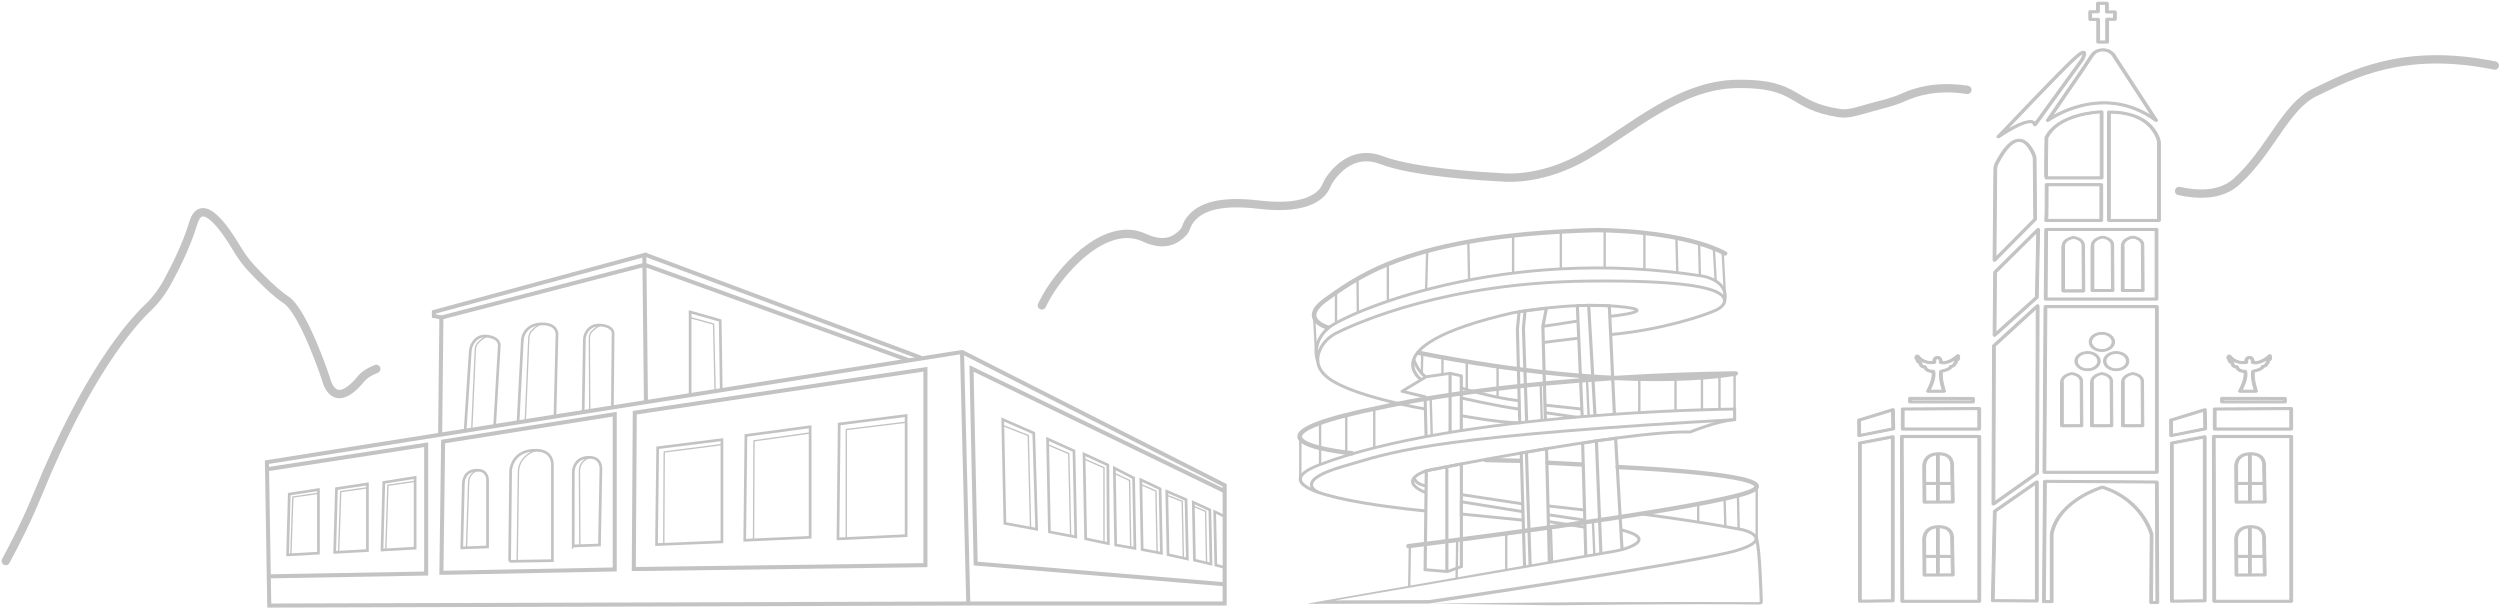 <svg width="898" height="219" viewBox="0 0 898 219" fill="none" xmlns="http://www.w3.org/2000/svg">
<path d="M782.73 68.61C789.54 70.11 797.76 70.33 803.39 65.22C815.67 54.09 820.91 38.25 831.5 33.18C844.72 26.86 862.98 16.84 896.14 23.54" stroke="#C3C3C4" stroke-width="3" stroke-linecap="round" stroke-linejoin="round"/>
<path d="M374.25 109.7C374.36 109.48 374.48 109.25 374.59 109.02C379.9 97.97 396.69 78.78 410.98 85.35C417.78 88.48 422.01 86.76 425.15 83.32C426 82.39 426.17 81.03 426.83 79.94C429.86 75 436.62 71.64 452.34 73.52C470.77 75.72 475.24 69.36 476.24 67.07C476.71 65.99 477.27 64.94 477.95 63.99C480.6 60.32 486.86 53.88 496.28 57.52C507.76 61.96 532.97 63.36 538.08 63.61C538.6 63.63 539.11 63.67 539.62 63.72C542.49 63.97 554.89 64.46 569.45 56.01C586.49 46.12 603.18 30.35 624.24 30.13C646.6 29.9 642.67 37.96 660.91 40.66C664.16 41.14 668.55 39.56 671.93 38.63C675.92 37.52 679.98 36.68 683.75 34.94C688.06 32.95 695.87 30.59 706.67 32.28" stroke="#C3C3C4" stroke-width="3" stroke-miterlimit="10" stroke-linecap="round"/>
<path d="M2.07 201.52C5.83 194.53 9.75 186.84 13.72 177.13C31.2 134.42 46.85 116.48 53.29 110.36C55.84 107.94 58.17 104.89 60.18 101.22C63.13 95.84 67.11 87.83 69.45 80.08C72.52 69.9 81.04 82.46 84.96 89.09C86.63 91.92 88.48 94.41 90.46 96.52C93.83 100.11 98.97 105.28 102.71 107.69C109.08 111.79 117.09 136.09 117.09 136.09C117.09 136.09 119.59 148.36 129.67 136.09C130.92 134.57 132.96 133.34 135.16 132.51" stroke="#C3C3C4" stroke-width="3" stroke-miterlimit="10" stroke-linecap="round"/>
<path d="M731.63 216.24L715.81 216.12C715.68 216.12 715.55 216.08 715.46 216.01C715.37 215.94 715.32 215.84 715.32 215.75L716.04 183.62C716.04 183.52 716.1 183.42 716.2 183.36L731.3 172.83C731.44 172.73 731.65 172.7 731.83 172.76C732.01 172.82 732.13 172.95 732.13 173.1V215.89C732.13 215.99 732.08 216.08 731.98 216.15C731.89 216.22 731.76 216.26 731.63 216.26V216.24ZM716.31 215.39L731.14 215.5V173.94L717.02 183.79L716.31 215.39Z" fill="#C3C3C4" stroke="#C3C3C4" stroke-width="0.37" stroke-miterlimit="10"/>
<path d="M716.04 181.41C715.97 181.41 715.91 181.41 715.84 181.38C715.66 181.32 715.54 181.19 715.54 181.04L715.74 124.19C715.74 124.1 715.78 124.02 715.85 123.96L731.54 109.6C731.67 109.48 731.89 109.43 732.09 109.49C732.29 109.54 732.42 109.68 732.42 109.84L732.22 169.93C732.22 170.03 732.16 170.13 732.07 170.2L716.38 181.32C716.29 181.39 716.17 181.42 716.04 181.42V181.41ZM716.73 124.32L716.54 180.18L731.24 169.76L731.43 110.87L716.73 124.33V124.32Z" fill="#C3C3C4" stroke="#C3C3C4" stroke-width="0.37" stroke-miterlimit="10"/>
<path d="M716.431 120.8C716.371 120.8 716.32 120.8 716.26 120.78C716.06 120.73 715.94 120.59 715.94 120.43L716.141 97.75C716.141 97.67 716.18 97.59 716.24 97.53L731.73 82.21C731.86 82.08 732.081 82.03 732.281 82.08C732.481 82.13 732.62 82.28 732.61 82.44L732.12 106.82C732.12 106.9 732.08 106.99 732.01 107.05L716.811 120.67C716.711 120.76 716.581 120.8 716.431 120.8ZM717.12 97.88L716.931 119.41L731.141 106.67L731.61 83.55L717.12 97.87V97.88Z" fill="#C3C3C4" stroke="#C3C3C4" stroke-width="0.37" stroke-miterlimit="10"/>
<path d="M716.43 93.85C716.38 93.85 716.33 93.85 716.27 93.83C716.07 93.78 715.93 93.64 715.93 93.48L716.22 60.6C716.22 59.93 716.39 59.27 716.71 58.64C719.73 52.76 722.58 49.95 725.38 50.03C728.42 50.12 730.25 53.6 731.06 55.66C731.23 56.1 731.33 56.56 731.33 57.02L731.52 78.75C731.52 78.83 731.49 78.91 731.42 78.97L716.81 93.7C716.72 93.8 716.57 93.85 716.41 93.85H716.43ZM725.28 50.77C723.68 50.77 721.09 52.21 717.64 58.91C717.36 59.45 717.22 60.02 717.21 60.6L716.93 92.35L730.55 78.63L730.36 57.03C730.36 56.64 730.28 56.25 730.13 55.88C729.67 54.7 727.95 50.86 725.35 50.78C725.32 50.78 725.3 50.78 725.27 50.78L725.28 50.77Z" fill="#C3C3C4" stroke="#C3C3C4" stroke-width="0.37" stroke-miterlimit="10"/>
<path d="M717.81 49.49C717.69 49.49 717.58 49.46 717.48 49.4C717.29 49.27 717.26 49.06 717.4 48.91C717.62 48.68 739.17 25.92 744.76 20.79C747.21 18.54 748.09 18.24 748.71 18.49C749.3 18.73 749.32 19.38 748.8 20.69C748.62 21.14 748.37 21.57 748.07 21.99L731.37 45.02C731.27 45.16 731.06 45.23 730.86 45.21C730.65 45.18 730.49 45.06 730.46 44.91C730.33 44.33 729.99 44.18 729.74 44.11C729.09 43.94 727.35 44.02 722.96 46.44C720.39 47.86 718.16 49.39 718.14 49.41C718.05 49.48 717.93 49.51 717.81 49.51V49.49ZM748.19 19.21C747.9 19.33 747.16 19.75 745.52 21.26C741.05 25.36 726.31 40.81 720.54 46.88C723.52 45.09 727.85 42.84 730.05 43.41C730.36 43.49 730.73 43.65 731.02 43.97L747.21 21.64C747.48 21.27 747.7 20.88 747.86 20.48C748.16 19.75 748.2 19.38 748.19 19.22V19.21Z" fill="#C3C3C4" stroke="#C3C3C4" stroke-width="0.37" stroke-miterlimit="10"/>
<path d="M774.92 216.8H772.69C772.56 216.8 772.43 216.76 772.34 216.69C772.25 216.62 772.2 216.53 772.2 216.43L772.36 192.03C772.27 191.69 771.43 188.75 769.03 185.36C766.72 182.09 762.44 177.73 755.16 175.39C754.34 175.65 750.89 176.84 747.25 179.14C743.45 181.54 738.68 185.68 737.45 191.79V216.1C737.45 216.3 737.23 216.47 736.96 216.47H734.15C734.01 216.47 733.88 216.43 733.79 216.35C733.7 216.27 733.65 216.17 733.66 216.07L733.68 215.89L734.04 172.89C734.04 172.79 734.09 172.7 734.19 172.63C734.29 172.56 734.41 172.52 734.54 172.52L774.74 172.79C775.01 172.79 775.23 172.96 775.23 173.16L775.41 216.44C775.41 216.54 775.36 216.63 775.27 216.7C775.18 216.77 775.05 216.81 774.92 216.81V216.8ZM773.18 216.06H774.42L774.25 173.51L735.03 173.25L734.68 215.72H736.48V191.75C736.48 191.75 736.48 191.71 736.48 191.7C737.74 185.34 742.71 181.04 746.65 178.55C750.91 175.86 754.82 174.69 754.99 174.64C755.11 174.6 755.24 174.61 755.36 174.64C763.03 177.05 767.51 181.62 769.92 185.03C772.52 188.72 773.31 191.79 773.34 191.92C773.34 191.94 773.34 191.97 773.34 191.99L773.18 216.06Z" fill="#C3C3C4" stroke="#C3C3C4" stroke-width="0.37" stroke-miterlimit="10"/>
<path d="M774.74 170.01H734.34C734.21 170.01 734.08 169.97 733.99 169.9C733.9 169.83 733.85 169.74 733.85 169.64C733.85 169.05 734.24 110.37 734.24 110.14C734.24 109.94 734.46 109.77 734.73 109.77H774.74C775.01 109.77 775.23 109.94 775.23 110.14V169.64C775.23 169.84 775.01 170.01 774.74 170.01ZM734.84 169.27H774.25V110.51H735.22C735.19 115.25 734.87 164.06 734.84 169.27Z" fill="#C3C3C4" stroke="#C3C3C4" stroke-width="0.37" stroke-miterlimit="10"/>
<path d="M740.63 153.26C740.52 153.26 740.41 153.23 740.33 153.17C740.25 153.11 740.21 153.03 740.21 152.95V137.42C740.09 134.46 744.08 133.88 744.12 133.87C744.17 133.87 744.23 133.87 744.28 133.87C748.08 134.48 748.07 136.74 748.05 136.98L748.16 152.93C748.16 153.01 748.12 153.09 748.04 153.15C747.96 153.21 747.85 153.24 747.74 153.24H740.62V153.25L740.63 153.26ZM744.19 134.5C743.68 134.59 740.96 135.16 741.05 137.41V152.63L747.32 152.62L747.21 136.98C747.21 136.98 747.21 136.96 747.21 136.95C747.21 136.87 747.35 135.04 744.19 134.5Z" fill="#C3C3C4" stroke="#C3C3C4" stroke-width="0.37" stroke-miterlimit="10"/>
<path d="M740.63 153.26C740.52 153.26 740.41 153.23 740.33 153.17C740.25 153.11 740.21 153.03 740.21 152.95V137.42H741.05V152.63L747.74 152.62V153.25L740.63 153.26Z" fill="#C3C3C4" stroke="#C3C3C4" stroke-width="0.37" stroke-miterlimit="10"/>
<path d="M751.4 153.26C751.29 153.26 751.18 153.23 751.1 153.17C751.02 153.11 750.98 153.03 750.98 152.95V137.42C750.86 134.46 754.85 133.88 754.89 133.87C754.94 133.87 755 133.87 755.05 133.87C758.85 134.48 758.84 136.74 758.82 136.98L758.93 152.93C758.93 153.01 758.89 153.09 758.81 153.15C758.73 153.21 758.62 153.24 758.51 153.24H751.4V153.25V153.26ZM754.96 134.5C754.45 134.59 751.73 135.16 751.82 137.41V152.63L758.09 152.62L757.98 136.98C757.98 136.98 757.98 136.96 757.98 136.95C757.98 136.87 758.12 135.04 754.96 134.5Z" fill="#C3C3C4" stroke="#C3C3C4" stroke-width="0.37" stroke-miterlimit="10"/>
<path d="M751.401 153.26C751.291 153.26 751.18 153.23 751.1 153.17C751.02 153.11 750.98 153.03 750.98 152.95V137.42H751.82V152.63L758.51 152.62V153.25L751.401 153.26Z" fill="#C3C3C4" stroke="#C3C3C4" stroke-width="0.37" stroke-miterlimit="10"/>
<path d="M762.52 153.26C762.41 153.26 762.3 153.23 762.22 153.17C762.14 153.11 762.1 153.03 762.1 152.95V137.42C761.98 134.46 765.97 133.88 766.01 133.87C766.06 133.87 766.12 133.87 766.17 133.87C769.97 134.48 769.96 136.74 769.94 136.98L770.05 152.93C770.05 153.01 770.01 153.09 769.93 153.15C769.85 153.21 769.74 153.24 769.63 153.24H762.51V153.25L762.52 153.26ZM766.08 134.5C765.57 134.59 762.85 135.16 762.94 137.41V152.63L769.21 152.62L769.1 136.98C769.1 136.98 769.1 136.96 769.1 136.95C769.1 136.87 769.24 135.04 766.08 134.5Z" fill="#C3C3C4" stroke="#C3C3C4" stroke-width="0.37" stroke-miterlimit="10"/>
<path d="M762.521 153.26C762.411 153.26 762.301 153.23 762.221 153.17C762.141 153.11 762.101 153.03 762.101 152.95V137.42H762.941V152.63L769.631 152.62V153.25L762.521 153.26Z" fill="#C3C3C4" stroke="#C3C3C4" stroke-width="0.37" stroke-miterlimit="10"/>
<path d="M749.85 133.14C747.34 133.14 745.3 131.61 745.3 129.72C745.3 127.83 747.34 126.3 749.85 126.3C752.36 126.3 754.4 127.83 754.4 129.72C754.4 131.61 752.36 133.14 749.85 133.14ZM749.85 126.94C747.81 126.94 746.14 128.19 746.14 129.72C746.14 131.25 747.8 132.5 749.85 132.5C751.9 132.5 753.56 131.25 753.56 129.72C753.56 128.19 751.9 126.94 749.85 126.94Z" fill="#C3C3C4" stroke="#C3C3C4" stroke-width="0.37" stroke-miterlimit="10"/>
<path d="M760.13 133.14C757.62 133.14 755.58 131.61 755.58 129.72C755.58 127.83 757.62 126.3 760.13 126.3C762.64 126.3 764.68 127.83 764.68 129.72C764.68 131.61 762.64 133.14 760.13 133.14ZM760.13 126.94C758.09 126.94 756.42 128.19 756.42 129.72C756.42 131.25 758.08 132.5 760.13 132.5C762.18 132.5 763.84 131.25 763.84 129.72C763.84 128.19 762.18 126.94 760.13 126.94Z" fill="#C3C3C4" stroke="#C3C3C4" stroke-width="0.37" stroke-miterlimit="10"/>
<path d="M754.99 126.24C752.48 126.24 750.44 124.71 750.44 122.82C750.44 120.93 752.48 119.4 754.99 119.4C757.5 119.4 759.541 120.93 759.541 122.82C759.541 124.71 757.5 126.24 754.99 126.24ZM754.99 120.04C752.95 120.04 751.281 121.29 751.281 122.82C751.281 124.35 752.94 125.6 754.99 125.6C757.04 125.6 758.7 124.35 758.7 122.82C758.7 121.29 757.04 120.04 754.99 120.04Z" fill="#C3C3C4" stroke="#C3C3C4" stroke-width="0.37" stroke-miterlimit="10"/>
<path d="M774.62 107.78H734.81C734.68 107.78 734.55 107.74 734.46 107.67C734.37 107.6 734.32 107.51 734.32 107.41L734.49 82.43C734.49 82.23 734.71 82.06 734.98 82.06H774.63C774.9 82.06 775.12 82.23 775.12 82.43V107.41C775.12 107.61 774.9 107.78 774.63 107.78H774.62ZM735.3 107.04H774.13V82.8H735.47L735.31 107.04H735.3Z" fill="#C3C3C4" stroke="#C3C3C4" stroke-width="0.37" stroke-miterlimit="10"/>
<path d="M741.13 104.82C741.02 104.82 740.91 104.79 740.83 104.73C740.75 104.67 740.7 104.59 740.7 104.5V88.6C740.58 85.57 744.66 84.97 744.7 84.97C744.76 84.97 744.81 84.97 744.87 84.97C748.76 85.6 748.75 87.91 748.73 88.15L748.84 104.48C748.84 104.57 748.8 104.65 748.72 104.71C748.64 104.77 748.53 104.81 748.42 104.81H741.14V104.82H741.13ZM744.77 85.61C744.25 85.7 741.46 86.29 741.56 88.58V104.16L747.98 104.15L747.87 88.14C747.87 88.14 747.87 88.12 747.87 88.11C747.87 88.03 748.01 86.16 744.77 85.6V85.61Z" fill="#C3C3C4" stroke="#C3C3C4" stroke-width="0.37" stroke-miterlimit="10"/>
<path d="M741.13 104.82C741.02 104.82 740.91 104.79 740.83 104.73C740.75 104.67 740.7 104.59 740.7 104.5V88.6H741.56V104.17L748.41 104.16V104.81L741.13 104.82Z" fill="#C3C3C4" stroke="#C3C3C4" stroke-width="0.37" stroke-miterlimit="10"/>
<path d="M751.61 104.7C751.5 104.7 751.39 104.67 751.31 104.61C751.23 104.55 751.18 104.47 751.18 104.38V88.48C751.06 85.45 755.14 84.85 755.18 84.85C755.24 84.85 755.29 84.85 755.35 84.85C759.24 85.48 759.23 87.79 759.21 88.03L759.32 104.36C759.32 104.45 759.28 104.53 759.2 104.59C759.12 104.65 759.01 104.69 758.9 104.69H751.62V104.7H751.61ZM755.25 85.49C754.73 85.58 751.94 86.17 752.04 88.46V104.04L758.46 104.03L758.35 88.02C758.35 88.02 758.35 88 758.35 87.99C758.35 87.91 758.49 86.04 755.25 85.48V85.49Z" fill="#C3C3C4" stroke="#C3C3C4" stroke-width="0.37" stroke-miterlimit="10"/>
<path d="M751.61 104.7C751.5 104.7 751.39 104.67 751.31 104.61C751.23 104.55 751.18 104.47 751.18 104.38V88.48H752.04V104.05L758.89 104.04V104.69L751.61 104.7Z" fill="#C3C3C4" stroke="#C3C3C4" stroke-width="0.37" stroke-miterlimit="10"/>
<path d="M762.45 104.7C762.34 104.7 762.23 104.67 762.15 104.61C762.07 104.55 762.02 104.47 762.02 104.38V88.48C761.9 85.45 765.98 84.85 766.02 84.85C766.08 84.85 766.13 84.85 766.19 84.85C770.08 85.48 770.07 87.79 770.05 88.03L770.16 104.36C770.16 104.45 770.12 104.53 770.04 104.59C769.96 104.65 769.85 104.69 769.74 104.69H762.46V104.7H762.45ZM766.09 85.49C765.57 85.58 762.78 86.17 762.88 88.46V104.04L769.3 104.03L769.19 88.02C769.19 88.02 769.19 88 769.19 87.99C769.19 87.91 769.33 86.04 766.09 85.48V85.49Z" fill="#C3C3C4" stroke="#C3C3C4" stroke-width="0.37" stroke-miterlimit="10"/>
<path d="M762.45 104.7C762.34 104.7 762.23 104.67 762.15 104.61C762.07 104.55 762.02 104.47 762.02 104.38V88.48H762.88V104.05L769.73 104.04V104.69L762.45 104.7Z" fill="#C3C3C4" stroke="#C3C3C4" stroke-width="0.37" stroke-miterlimit="10"/>
<path d="M734.98 79.55C734.85 79.55 734.72 79.51 734.62 79.44C734.48 79.33 734.44 79.18 734.51 79.04C734.51 79.04 734.51 79.04 734.51 79.03C734.65 78.22 734.67 71.07 734.65 66.34C734.65 66.24 734.7 66.15 734.79 66.08C734.88 66.01 735.01 65.97 735.14 65.97H754.78C755.05 65.97 755.27 66.14 755.27 66.34V79.18C755.27 79.38 755.05 79.55 754.78 79.55H735C735 79.55 734.97 79.55 734.96 79.55H734.98ZM735.53 78.81H754.3V66.71H735.65C735.65 67.64 735.65 70.2 735.65 72.74C735.65 74.6 735.62 76.09 735.6 77.16C735.59 77.8 735.57 78.29 735.55 78.63C735.55 78.7 735.55 78.76 735.54 78.81H735.53Z" fill="#C3C3C4" stroke="#C3C3C4" stroke-width="0.37" stroke-miterlimit="10"/>
<path d="M734.97 64.26C734.91 64.26 734.84 64.26 734.78 64.23C734.547 64.157 734.434 63.283 734.44 61.61C734.44 60.41 734.46 58.73 734.48 56.64C734.52 53.07 734.58 49.46 734.58 49.42C734.58 49.38 734.59 49.34 734.61 49.3C736.47 45.53 740.57 42.69 746.47 41.1C750.9 39.9 754.72 39.82 754.88 39.82C755.01 39.82 755.14 39.86 755.24 39.93C755.34 40 755.39 40.09 755.39 40.19V63.9C755.39 64.1 755.17 64.27 754.9 64.27H735C735 64.27 734.99 64.27 734.98 64.27L734.97 64.26ZM735.43 63.52H754.4V40.57C753.22 40.63 750.15 40.88 746.78 41.8C741.12 43.33 737.35 45.92 735.56 49.5C735.48 54.54 735.39 61.91 735.43 63.53V63.52Z" fill="#C3C3C4" stroke="#C3C3C4" stroke-width="0.37" stroke-miterlimit="10"/>
<path d="M775.5 79.56H757.51C757.24 79.56 757.021 79.39 757.021 79.19V40.25C757.021 40.05 757.24 39.88 757.51 39.88C763.28 39.88 767.871 41.14 771.151 43.63C773.681 45.55 774.85 47.73 775.58 49.41C775.86 50.05 776 50.71 776 51.38V79.19C776 79.39 775.78 79.56 775.51 79.56H775.5ZM758 78.82H775.01V51.38C775.01 50.79 774.891 50.2 774.641 49.64C773.941 48.04 772.83 45.96 770.44 44.15C767.45 41.88 763.27 40.69 758 40.63V78.83V78.82Z" fill="#C3C3C4" stroke="#C3C3C4" stroke-width="0.37" stroke-miterlimit="10"/>
<path d="M774.48 43.62C774.36 43.62 774.23 43.58 774.14 43.52C769.78 40.34 765.07 38.36 760.12 37.63C756.17 37.05 752.06 37.27 747.9 38.28C740.79 40.01 735.96 43.48 735.91 43.51C735.74 43.64 735.47 43.65 735.27 43.54C735.08 43.43 735.02 43.23 735.13 43.07L746.86 25.99C747.98 24.37 749.07 22.7 750.12 21.08C750.41 20.64 750.69 20.21 750.98 19.77C751.41 19.11 752.69 17.58 755.28 17.54C758.64 17.5 759.96 20.03 760.1 20.34L774.93 43.08C775.04 43.24 774.97 43.44 774.78 43.54C774.69 43.59 774.59 43.61 774.49 43.61L774.48 43.62ZM755.36 18.29C755.36 18.29 755.31 18.29 755.29 18.29C753.32 18.32 752.29 19.44 751.85 20.11C751.56 20.55 751.28 20.98 750.99 21.42C749.93 23.04 748.84 24.71 747.72 26.34L737.12 41.77C739.21 40.56 742.88 38.72 747.58 37.58C751.9 36.53 756.18 36.3 760.29 36.9C764.7 37.54 768.93 39.15 772.89 41.67L759.18 20.65C759.18 20.65 759.16 20.62 759.15 20.6C759.11 20.51 758.11 18.28 755.34 18.28L755.36 18.29Z" fill="#C3C3C4" stroke="#C3C3C4" stroke-width="0.37" stroke-miterlimit="10"/>
<path d="M756.89 15.47H753.67C753.4 15.47 753.18 15.3 753.18 15.1V7.34H750.81C750.54 7.34 750.32 7.17 750.32 6.97V4.24C750.32 4.04 750.54 3.87 750.81 3.87H753.09V1.19C753.09 0.99 753.31 0.82 753.58 0.82H756.8C757.07 0.82 757.29 0.99 757.29 1.19V3.93H759.68C759.95 3.93 760.17 4.1 760.17 4.3V6.91C760.17 7.11 759.95 7.28 759.68 7.28H757.38V15.11C757.38 15.31 757.16 15.48 756.89 15.48V15.47ZM754.16 14.73H756.39V6.9C756.39 6.7 756.61 6.53 756.88 6.53H759.18V4.66H756.79C756.52 4.66 756.3 4.49 756.3 4.29V1.55H754.07V4.23C754.07 4.43 753.85 4.6 753.58 4.6H751.3V6.59H753.63C753.86 6.59 754.05 6.71 754.11 6.87L754.15 7C754.15 7 754.16 7.06 754.16 7.09V14.73Z" fill="#C3C3C4" stroke="#C3C3C4" stroke-width="0.37" stroke-miterlimit="10"/>
<path d="M668.08 216.31C667.95 216.31 667.83 216.27 667.73 216.2C667.64 216.13 667.58 216.04 667.58 215.94V159.14C667.58 158.97 667.73 158.82 667.95 158.78L679.76 156.53C679.91 156.5 680.06 156.53 680.18 156.6C680.3 156.67 680.37 156.78 680.37 156.89V215.81C680.37 216.01 680.15 216.18 679.88 216.18L668.07 216.31H668.08ZM668.57 159.43V215.57L679.4 215.45V157.37L668.57 159.43Z" fill="#C3C3C4" stroke="#C3C3C4" stroke-width="0.37" stroke-miterlimit="10"/>
<path d="M667.84 156.85C667.73 156.85 667.63 156.82 667.54 156.77C667.42 156.7 667.35 156.59 667.35 156.48L667.28 150.91C667.28 150.76 667.4 150.62 667.59 150.56L679.75 146.83C679.9 146.78 680.07 146.8 680.21 146.86C680.35 146.93 680.43 147.04 680.43 147.16L680.57 154.02C680.57 154.19 680.42 154.34 680.2 154.38L667.97 156.81C667.97 156.81 667.89 156.82 667.84 156.82V156.85ZM668.26 151.16L668.32 156L679.57 153.76L679.44 147.73L668.25 151.16H668.26Z" fill="#C3C3C4" stroke="#C3C3C4" stroke-width="0.37" stroke-miterlimit="10"/>
<path d="M710.96 216.34H683.29C683.05 216.34 682.85 216.21 682.81 216.04C682.81 216.01 682.8 215.97 682.81 215.94C682.86 214.81 682.65 157.37 682.65 156.79C682.65 156.69 682.7 156.6 682.79 156.53C682.88 156.46 683.01 156.42 683.14 156.42H710.98C711.25 156.42 711.47 156.59 711.47 156.79V215.97C711.47 216.17 711.25 216.34 710.98 216.34H710.96ZM683.78 215.6H710.46V157.16H683.61C683.61 159.54 683.67 172.95 683.71 186.37C683.73 193.77 683.76 201.16 683.77 206.71C683.77 209.48 683.78 211.8 683.78 213.42C683.78 214.23 683.78 214.87 683.78 215.3C683.78 215.41 683.78 215.51 683.78 215.6Z" fill="#C3C3C4" stroke="#C3C3C4" stroke-width="0.37" stroke-miterlimit="10"/>
<path d="M710.94 154.48H683.46C683.19 154.48 682.97 154.31 682.97 154.11V146.93C682.97 146.73 683.19 146.56 683.46 146.56C683.68 146.56 710.67 146.39 710.94 146.39C711.07 146.39 711.2 146.43 711.29 146.5C711.38 146.57 711.44 146.66 711.44 146.76V154.11C711.44 154.31 711.22 154.48 710.95 154.48H710.94ZM683.95 153.74H710.45V147.13C706.95 147.15 687.32 147.27 683.95 147.29V153.73V153.74Z" fill="#C3C3C4" stroke="#C3C3C4" stroke-width="0.37" stroke-miterlimit="10"/>
<path d="M708.68 144.74H686.09C685.82 144.74 685.6 144.58 685.6 144.37L685.58 143.1C685.58 143 685.63 142.91 685.72 142.84C685.81 142.77 685.94 142.73 686.07 142.73L708.68 142.76C708.95 142.76 709.17 142.93 709.17 143.13V144.37C709.17 144.57 708.95 144.74 708.68 144.74ZM686.58 144H708.19V143.49L686.57 143.46V143.99L686.58 144Z" fill="#C3C3C4" stroke="#C3C3C4" stroke-width="0.37" stroke-miterlimit="10"/>
<path d="M698.32 140.89H692.55C692.38 140.89 692.23 140.83 692.14 140.72C692.05 140.62 692.03 140.49 692.1 140.37C692.1 140.36 692.78 139.16 693.34 137.7C693.98 136.01 694.21 134.66 693.99 133.77C693.06 133.76 691.69 133.41 691.02 132.14C690.78 132.12 690.47 132.06 690.17 131.89C689.68 131.61 689.39 131.14 689.29 130.48C689.05 130.41 688.75 130.29 688.54 130.07C688.39 129.91 688.23 129.64 688.28 129.25C688.09 129.09 687.85 128.81 687.83 128.46C687.82 128.25 687.89 127.95 688.28 127.65C688.32 127.62 688.38 127.59 688.44 127.57L688.54 127.54C688.77 127.47 689.03 127.54 689.16 127.69C690.91 129.95 693.35 129.96 694.29 129.87C694.29 129.48 694.36 128.85 694.83 128.44C695.12 128.19 695.52 128.05 696 128.04C696.37 128.04 696.71 128.14 696.97 128.34C697.5 128.74 697.62 129.48 697.65 129.9C700.21 130.15 702.86 127.58 702.89 127.55C703 127.44 703.2 127.38 703.38 127.41C703.57 127.44 703.71 127.54 703.76 127.68C704.02 128.46 703.95 129.04 703.55 129.4C703.42 129.52 703.27 129.59 703.13 129.64C703.18 130.21 702.82 130.58 702.6 130.76C702.45 131.48 701.74 131.8 701.17 131.91C700.68 132.94 698.59 133.45 697.71 133.62C697.35 136.44 698.78 140.35 698.79 140.39C698.83 140.5 698.8 140.62 698.71 140.71C698.62 140.8 698.47 140.86 698.32 140.86V140.89ZM693.28 140.15H697.68C697.29 138.95 696.35 135.74 696.77 133.3C696.8 133.14 696.95 133.02 697.16 132.99C697.93 132.87 700.15 132.34 700.28 131.57C700.31 131.39 700.5 131.26 700.74 131.25C700.88 131.25 701.58 131.17 701.63 130.59C701.64 130.48 701.71 130.39 701.83 130.32C701.87 130.29 702.29 130.03 702.09 129.49C702.06 129.42 702.06 129.34 702.09 129.27C701.04 129.96 699.56 130.68 698 130.68C697.68 130.68 697.36 130.65 697.03 130.58C696.81 130.53 696.66 130.38 696.67 130.21C696.69 129.89 696.61 129.13 696.27 128.87C696.2 128.81 696.13 128.79 696.02 128.79C695.83 128.79 695.69 128.84 695.58 128.93C695.23 129.23 695.26 129.92 695.3 130.13C695.33 130.31 695.18 130.48 694.95 130.53C694.91 130.53 691.79 131.18 689.3 129.09C689.3 129.13 689.3 129.17 689.29 129.2C689.23 129.38 689.25 129.53 689.34 129.62C689.46 129.75 689.72 129.8 689.81 129.8C690.05 129.82 690.24 129.97 690.25 130.15C690.29 130.72 690.47 131.11 690.77 131.28C691 131.41 691.25 131.38 691.26 131.38C691.51 131.34 691.77 131.45 691.84 131.63C692.47 133.16 694.12 133.02 694.3 133C694.54 132.97 694.78 133.08 694.85 133.26C695.64 135.23 693.98 138.79 693.29 140.13L693.28 140.15ZM702.91 128.68C702.77 128.79 702.61 128.91 702.44 129.03C702.49 129.03 702.54 129.03 702.6 129.03C702.6 129.03 702.71 129.03 702.79 128.95C702.83 128.91 702.89 128.83 702.91 128.68Z" fill="#C3C3C4" stroke="#C3C3C4" stroke-width="0.37" stroke-miterlimit="10"/>
<path d="M691.26 206.93C690.99 206.93 690.77 206.77 690.77 206.56L690.68 194.14C690.66 193.91 690.48 191.6 692.25 190.09C693.17 189.31 694.43 188.89 696.01 188.84C697.73 188.78 699.09 189.1 700.05 189.78C701.66 190.91 701.7 192.74 701.72 193.52C701.72 193.72 701.72 193.93 701.72 194.12C701.72 194.35 701.7 194.56 701.72 194.77L701.94 206.51C701.94 206.61 701.89 206.7 701.8 206.77C701.71 206.84 701.58 206.88 701.45 206.88L691.27 206.92L691.26 206.93ZM696.39 189.57C696.28 189.57 696.17 189.57 696.06 189.57C694.76 189.61 693.73 189.95 693 190.57C691.45 191.88 691.66 194.07 691.67 194.09C691.67 194.09 691.67 194.11 691.67 194.12L691.76 206.19L700.95 206.15L700.73 194.79C700.72 194.56 700.73 194.33 700.73 194.1C700.73 193.9 700.74 193.72 700.73 193.53C700.71 192.84 700.67 191.23 699.37 190.31C698.67 189.81 697.66 189.56 696.38 189.56L696.39 189.57Z" fill="#C3C3C4" stroke="#C3C3C4" stroke-width="0.37" stroke-miterlimit="10"/>
<path d="M696.58 189.13H695.6V206.61H696.58V189.13Z" fill="#C3C3C4" stroke="#C3C3C4" stroke-width="0.37" stroke-miterlimit="10"/>
<path d="M701.49 199.48H691.22V200.22H701.49V199.48Z" fill="#C3C3C4" stroke="#C3C3C4" stroke-width="0.37" stroke-miterlimit="10"/>
<path d="M691.26 180.73C690.99 180.73 690.77 180.57 690.77 180.36L690.68 167.94C690.66 167.71 690.48 165.4 692.25 163.89C693.17 163.11 694.43 162.69 696.01 162.64C697.73 162.58 699.09 162.9 700.05 163.58C701.66 164.71 701.7 166.54 701.72 167.32C701.72 167.52 701.72 167.73 701.72 167.92C701.72 168.15 701.7 168.36 701.72 168.57L701.94 180.31C701.94 180.41 701.89 180.5 701.8 180.57C701.71 180.64 701.58 180.68 701.45 180.68L691.27 180.72L691.26 180.73ZM696.39 163.37C696.28 163.37 696.17 163.37 696.06 163.37C694.76 163.41 693.73 163.75 693 164.37C691.45 165.68 691.66 167.87 691.67 167.89C691.67 167.89 691.67 167.91 691.67 167.92L691.76 179.99L700.95 179.95L700.73 168.59C700.72 168.36 700.73 168.13 700.73 167.9C700.73 167.7 700.74 167.52 700.73 167.33C700.71 166.64 700.67 165.03 699.37 164.11C698.67 163.61 697.66 163.36 696.38 163.36L696.39 163.37Z" fill="#C3C3C4" stroke="#C3C3C4" stroke-width="0.37" stroke-miterlimit="10"/>
<path d="M696.58 162.93H695.6V180.41H696.58V162.93Z" fill="#C3C3C4" stroke="#C3C3C4" stroke-width="0.37" stroke-miterlimit="10"/>
<path d="M701.49 173.29H691.22V174.03H701.49V173.29Z" fill="#C3C3C4" stroke="#C3C3C4" stroke-width="0.37" stroke-miterlimit="10"/>
<path d="M780.13 216.31C780 216.31 779.88 216.27 779.78 216.2C779.69 216.13 779.63 216.04 779.63 215.94V159.14C779.63 158.97 779.78 158.82 780 158.78L791.81 156.53C791.96 156.5 792.11 156.53 792.23 156.6C792.35 156.67 792.42 156.78 792.42 156.89V215.81C792.42 216.01 792.2 216.18 791.93 216.18L780.12 216.31H780.13ZM780.62 159.43V215.57L791.45 215.45V157.37L780.62 159.43Z" fill="#C3C3C4" stroke="#C3C3C4" stroke-width="0.37" stroke-miterlimit="10"/>
<path d="M779.89 156.85C779.78 156.85 779.68 156.82 779.59 156.77C779.47 156.7 779.4 156.59 779.4 156.48L779.33 150.91C779.33 150.76 779.45 150.62 779.64 150.56L791.8 146.83C791.95 146.78 792.12 146.8 792.26 146.86C792.4 146.93 792.48 147.04 792.48 147.16L792.62 154.02C792.62 154.19 792.47 154.34 792.25 154.38L780.02 156.81C780.02 156.81 779.94 156.82 779.89 156.82V156.85ZM780.32 151.16L780.38 156L791.63 153.76L791.5 147.73L780.31 151.16H780.32Z" fill="#C3C3C4" stroke="#C3C3C4" stroke-width="0.37" stroke-miterlimit="10"/>
<path d="M823.01 216.34H795.34C795.1 216.34 794.9 216.21 794.86 216.04C794.86 216.01 794.85 215.97 794.86 215.94C794.91 214.81 794.7 157.37 794.7 156.79C794.7 156.69 794.75 156.6 794.84 156.53C794.93 156.46 795.06 156.42 795.19 156.42H823.03C823.3 156.42 823.52 156.59 823.52 156.79V215.97C823.52 216.17 823.3 216.34 823.03 216.34H823.01ZM795.84 215.6H822.52V157.16H795.67C795.67 159.54 795.73 172.95 795.77 186.37C795.79 193.77 795.82 201.16 795.83 206.71C795.83 209.48 795.84 211.8 795.84 213.42C795.84 214.23 795.84 214.87 795.84 215.3C795.84 215.41 795.84 215.51 795.84 215.6Z" fill="#C3C3C4" stroke="#C3C3C4" stroke-width="0.37" stroke-miterlimit="10"/>
<path d="M823 154.48H795.52C795.25 154.48 795.03 154.31 795.03 154.11V146.93C795.03 146.73 795.25 146.56 795.52 146.56C795.74 146.56 822.73 146.39 823 146.39C823.13 146.39 823.26 146.43 823.35 146.5C823.44 146.57 823.5 146.66 823.5 146.76V154.11C823.5 154.31 823.28 154.48 823.01 154.48H823ZM796.01 153.74H822.51V147.13C819.01 147.15 799.38 147.27 796.01 147.29V153.73V153.74Z" fill="#C3C3C4" stroke="#C3C3C4" stroke-width="0.37" stroke-miterlimit="10"/>
<path d="M820.74 144.74H798.15C797.88 144.74 797.66 144.58 797.66 144.37L797.64 143.1C797.64 143 797.69 142.91 797.78 142.84C797.87 142.77 798 142.73 798.13 142.73L820.74 142.76C821.01 142.76 821.23 142.93 821.23 143.13V144.37C821.23 144.57 821.01 144.74 820.74 144.74ZM798.64 144H820.25V143.49L798.63 143.46V143.99L798.64 144Z" fill="#C3C3C4" stroke="#C3C3C4" stroke-width="0.37" stroke-miterlimit="10"/>
<path d="M810.37 140.89H804.6C804.43 140.89 804.28 140.83 804.19 140.72C804.1 140.62 804.08 140.49 804.15 140.37C804.15 140.36 804.83 139.16 805.39 137.7C806.03 136.01 806.26 134.66 806.04 133.77C805.11 133.76 803.74 133.41 803.07 132.14C802.83 132.12 802.52 132.06 802.22 131.89C801.73 131.61 801.44 131.14 801.34 130.48C801.1 130.41 800.8 130.29 800.59 130.07C800.44 129.91 800.28 129.64 800.33 129.25C800.14 129.09 799.9 128.81 799.88 128.46C799.87 128.25 799.94 127.95 800.33 127.65C800.37 127.62 800.43 127.59 800.49 127.57L800.59 127.54C800.82 127.47 801.08 127.54 801.21 127.69C802.96 129.95 805.4 129.96 806.34 129.87C806.34 129.48 806.41 128.85 806.88 128.44C807.17 128.19 807.57 128.05 808.05 128.04C808.42 128.04 808.76 128.14 809.02 128.34C809.55 128.74 809.67 129.48 809.7 129.9C812.26 130.15 814.91 127.58 814.94 127.55C815.05 127.44 815.25 127.38 815.43 127.41C815.62 127.44 815.76 127.54 815.81 127.68C816.07 128.46 816 129.04 815.6 129.4C815.47 129.52 815.32 129.59 815.18 129.64C815.23 130.21 814.87 130.58 814.65 130.76C814.5 131.48 813.79 131.8 813.22 131.91C812.73 132.94 810.64 133.45 809.76 133.62C809.4 136.44 810.83 140.35 810.84 140.39C810.88 140.5 810.85 140.62 810.76 140.71C810.67 140.8 810.52 140.86 810.37 140.86V140.89ZM805.34 140.15H809.74C809.35 138.95 808.41 135.74 808.83 133.3C808.86 133.14 809.01 133.02 809.22 132.99C809.99 132.87 812.21 132.34 812.34 131.57C812.37 131.39 812.56 131.26 812.8 131.25C812.94 131.25 813.64 131.17 813.69 130.59C813.7 130.48 813.77 130.39 813.89 130.32C813.93 130.29 814.35 130.03 814.15 129.49C814.12 129.42 814.12 129.34 814.15 129.27C813.1 129.96 811.62 130.68 810.06 130.68C809.74 130.68 809.42 130.65 809.09 130.58C808.87 130.53 808.72 130.38 808.73 130.21C808.75 129.89 808.67 129.13 808.33 128.87C808.26 128.81 808.19 128.79 808.08 128.79C807.89 128.79 807.75 128.84 807.64 128.93C807.29 129.23 807.32 129.92 807.36 130.13C807.39 130.31 807.24 130.48 807.01 130.53C806.97 130.53 803.85 131.18 801.36 129.09C801.36 129.13 801.36 129.17 801.35 129.2C801.29 129.38 801.31 129.53 801.4 129.62C801.52 129.75 801.78 129.8 801.87 129.8C802.11 129.82 802.3 129.97 802.31 130.15C802.35 130.72 802.53 131.11 802.83 131.28C803.06 131.41 803.31 131.38 803.32 131.38C803.57 131.34 803.83 131.45 803.9 131.63C804.53 133.16 806.18 133.02 806.36 133C806.6 132.97 806.84 133.08 806.91 133.26C807.7 135.23 806.04 138.79 805.35 140.13L805.34 140.15ZM814.97 128.68C814.83 128.79 814.67 128.91 814.5 129.03C814.55 129.03 814.6 129.03 814.66 129.03C814.66 129.03 814.77 129.03 814.85 128.95C814.89 128.91 814.95 128.83 814.97 128.68Z" fill="#C3C3C4" stroke="#C3C3C4" stroke-width="0.37" stroke-miterlimit="10"/>
<path d="M803.32 206.93C803.05 206.93 802.83 206.77 802.83 206.56L802.74 194.14C802.72 193.91 802.54 191.6 804.31 190.09C805.23 189.31 806.49 188.89 808.07 188.84C809.79 188.78 811.15 189.1 812.11 189.78C813.72 190.91 813.76 192.74 813.78 193.52C813.78 193.72 813.78 193.93 813.78 194.12C813.78 194.35 813.76 194.56 813.78 194.77L814 206.51C814 206.61 813.95 206.7 813.86 206.77C813.77 206.84 813.64 206.88 813.51 206.88L803.33 206.92L803.32 206.93ZM808.45 189.57C808.34 189.57 808.23 189.57 808.12 189.57C806.82 189.61 805.79 189.95 805.06 190.57C803.51 191.88 803.72 194.07 803.73 194.09C803.73 194.09 803.73 194.11 803.73 194.12L803.82 206.19L813.01 206.15L812.79 194.79C812.78 194.56 812.79 194.33 812.79 194.1C812.79 193.9 812.8 193.72 812.79 193.53C812.77 192.84 812.73 191.23 811.43 190.31C810.73 189.81 809.72 189.56 808.44 189.56L808.45 189.57Z" fill="#C3C3C4" stroke="#C3C3C4" stroke-width="0.37" stroke-miterlimit="10"/>
<path d="M808.64 189.13H807.66V206.61H808.64V189.13Z" fill="#C3C3C4" stroke="#C3C3C4" stroke-width="0.37" stroke-miterlimit="10"/>
<path d="M813.541 199.48H803.271V200.22H813.541V199.48Z" fill="#C3C3C4" stroke="#C3C3C4" stroke-width="0.37" stroke-miterlimit="10"/>
<path d="M803.32 180.73C803.05 180.73 802.83 180.57 802.83 180.36L802.74 167.94C802.72 167.71 802.54 165.4 804.31 163.89C805.23 163.11 806.49 162.69 808.07 162.64C809.79 162.58 811.15 162.9 812.11 163.58C813.72 164.71 813.76 166.54 813.78 167.32C813.78 167.52 813.78 167.73 813.78 167.92C813.78 168.15 813.76 168.36 813.78 168.57L814 180.31C814 180.41 813.95 180.5 813.86 180.57C813.77 180.64 813.64 180.68 813.51 180.68L803.33 180.72L803.32 180.73ZM808.45 163.37C808.34 163.37 808.23 163.37 808.12 163.37C806.82 163.41 805.79 163.75 805.06 164.37C803.51 165.68 803.72 167.87 803.73 167.89C803.73 167.89 803.73 167.91 803.73 167.92L803.82 179.99L813.01 179.95L812.79 168.59C812.78 168.36 812.79 168.13 812.79 167.9C812.79 167.7 812.8 167.52 812.79 167.33C812.77 166.64 812.73 165.03 811.43 164.11C810.73 163.61 809.72 163.36 808.44 163.36L808.45 163.37Z" fill="#C3C3C4" stroke="#C3C3C4" stroke-width="0.37" stroke-miterlimit="10"/>
<path d="M808.64 162.93H807.66V180.41H808.64V162.93Z" fill="#C3C3C4" stroke="#C3C3C4" stroke-width="0.37" stroke-miterlimit="10"/>
<path d="M813.541 173.29H803.271V174.03H813.541V173.29Z" fill="#C3C3C4" stroke="#C3C3C4" stroke-width="0.37" stroke-miterlimit="10"/>
<path d="M506.61 210.58L505.77 210.57L506 196.1L506.84 196.11L506.61 210.58Z" fill="#C3C3C4"/>
<path d="M523.64 207.68L522.8 207.67L523 193.93L523.85 193.94L523.64 207.68Z" fill="#C3C3C4"/>
<path d="M541.46 191.59H540.61V204.64H541.46V191.59Z" fill="#C3C3C4"/>
<path d="M557.07 201.85L556.64 189.38L557.49 189.36L557.91 201.82L557.07 201.85Z" fill="#C3C3C4"/>
<path d="M572.26 199.26L571.75 187.13L572.6 187.1L573.11 199.23L572.26 199.26Z" fill="#C3C3C4"/>
<path d="M610.42 181.01H609.57V187.54H610.42V181.01Z" fill="#C3C3C4"/>
<path d="M619.33 189.08L619.04 179.1L619.89 179.08L620.17 189.06L619.33 189.08Z" fill="#C3C3C4"/>
<path d="M624.11 190.13L623.84 177.66L624.69 177.64L624.96 190.12L624.11 190.13Z" fill="#C3C3C4"/>
<path d="M631.44 174.72H630.59V193.99H631.44V174.72Z" fill="#C3C3C4"/>
<path d="M467.49 157.46H466.64V172.1H467.49V157.46Z" fill="#C3C3C4"/>
<path d="M474.6 151.88H473.75V166.87H474.6V151.88Z" fill="#C3C3C4"/>
<path d="M484 149.09H483.15V163.67H484V149.09Z" fill="#C3C3C4"/>
<path d="M494.06 146.95H493.21V160.88H494.06V146.95Z" fill="#C3C3C4"/>
<path d="M513.86 156.54L513.47 142.95L514.32 142.93L514.71 156.52L513.86 156.54Z" fill="#C3C3C4"/>
<path d="M553.38 151.02L553 137.87L553.85 137.84L554.22 151L553.38 151.02Z" fill="#C3C3C4"/>
<path d="M570.22 149.5L569.62 136.43L570.46 136.4L571.07 149.46L570.22 149.5Z" fill="#C3C3C4"/>
<path d="M589.26 135.02H588.41V148.23H589.26V135.02Z" fill="#C3C3C4"/>
<path d="M602.27 134.67H601.42V147.57H602.27V134.67Z" fill="#C3C3C4"/>
<path d="M611.77 134.36H610.92V147.22H611.77V134.36Z" fill="#C3C3C4"/>
<path d="M618.06 133.98H617.21V147.04H618.06V133.98Z" fill="#C3C3C4"/>
<path d="M623.49 134.11H622.64V146.95H623.49V134.11Z" fill="#C3C3C4"/>
<path d="M538.35 131.5H537.5V142.69H538.35V131.5Z" fill="#C3C3C4"/>
<path d="M527.29 129.67H526.44V139.96H527.29V129.67Z" fill="#C3C3C4"/>
<path d="M518.56 128.23H517.71V134.48H518.56V128.23Z" fill="#C3C3C4"/>
<path d="M511.13 134.3L510.29 134.28L510.45 126.85L511.3 126.87L511.13 134.3Z" fill="#C3C3C4"/>
<path d="M472.36 127.99L471.6 113.47L472.44 113.43L473.2 127.95L472.36 127.99Z" fill="#C3C3C4"/>
<path d="M480.32 105.05H479.47V116.01H480.32V105.05Z" fill="#C3C3C4"/>
<path d="M487.31 112.28L487.2 100.15L488.04 100.14L488.16 112.27L487.31 112.28Z" fill="#C3C3C4"/>
<path d="M498.1 108.24C498.06 107.88 498.1 97.03 498.1 94.85H498.95C498.93 100.01 498.92 107.81 498.95 108.16L498.11 108.24H498.1Z" fill="#C3C3C4"/>
<path d="M512.69 104.09L511.84 104.07L512.22 90.12L513.07 90.14L512.69 104.09Z" fill="#C3C3C4"/>
<path d="M527.27 100.59L527 86.86L527.85 86.85L528.12 100.57L527.27 100.59Z" fill="#C3C3C4"/>
<path d="M543.93 84.58H543.08V98.1H543.93V84.58Z" fill="#C3C3C4"/>
<path d="M561.08 83.18H560.23V96.59H561.08V83.18Z" fill="#C3C3C4"/>
<path d="M576.82 82.66H575.97V96.25H576.82V82.66Z" fill="#C3C3C4"/>
<path d="M591.09 83.71H590.24V96.82H591.09V83.71Z" fill="#C3C3C4"/>
<path d="M602.07 97.94L601.75 85.49L602.6 85.47L602.92 97.92L602.07 97.94Z" fill="#C3C3C4"/>
<path d="M610.18 99.03L609.89 87.5L610.73 87.48L611.02 99.01L610.18 99.03Z" fill="#C3C3C4"/>
<path d="M615.86 100.96L615.19 89.35L616.04 89.31L616.7 100.91L615.86 100.96Z" fill="#C3C3C4"/>
<path d="M619.23 106.96L618.37 90.66L619.21 90.62L620.07 106.92L619.23 106.96Z" fill="#C3C3C4"/>
<path d="M505.95 196.95C505.53 196.95 505.17 196.66 505.11 196.27C505.05 195.84 505.37 195.44 505.84 195.39L506.3 195.33C516.09 194.11 602.61 183.27 625.6 176.77C629.99 175.53 630.16 174.72 630.16 174.71C630.16 174.67 629.85 173.6 622.63 172.28C618.48 171.52 612.76 170.82 605.62 170.17C593.44 169.08 581.22 168.55 581.1 168.55C580.63 168.53 580.27 168.16 580.29 167.73C580.31 167.3 580.7 166.96 581.17 166.98C581.29 166.98 593.64 167.51 605.9 168.62C613.12 169.27 618.9 169.99 623.09 170.76C630.53 172.13 631.68 173.43 631.83 174.52C632.02 175.96 630.3 177.08 626.08 178.28C602.97 184.81 516.32 195.67 506.52 196.89L506.05 196.95C506.05 196.95 505.97 196.95 505.94 196.95H505.95Z" fill="#C3C3C4"/>
<path d="M568.33 167.65C568.33 167.65 568.3 167.65 568.28 167.65L555.86 166.99C555.39 166.97 555.04 166.59 555.06 166.16C555.09 165.73 555.49 165.39 555.95 165.42L568.37 166.08C568.84 166.1 569.19 166.48 569.17 166.91C569.14 167.33 568.77 167.65 568.33 167.65Z" fill="#C3C3C4"/>
<path d="M546.25 166.32C546.25 166.32 546.24 166.32 546.23 166.32L533.71 166.04C533.24 166.03 532.87 165.67 532.89 165.23C532.9 164.8 533.29 164.45 533.76 164.46L546.28 164.74C546.75 164.75 547.12 165.11 547.1 165.55C547.09 165.98 546.71 166.32 546.26 166.32H546.25Z" fill="#C3C3C4"/>
<path d="M485.58 163.57C485.58 163.57 485.52 163.57 485.49 163.57C485.44 163.57 480.77 163.11 476.12 162.16C469.35 160.77 466.13 159.1 466 156.93C465.89 155.09 468.03 153.39 472.72 151.57C477.69 149.64 485.65 147.58 496.37 145.43C496.86 145.32 508.68 142.61 529.84 139.8C539.71 138.49 552.67 137.03 568.31 135.82C565.53 135.6 562.72 135.36 559.87 135.08C544.02 133.52 527.01 130.97 509.34 127.5C508.88 127.41 508.59 126.99 508.69 126.57C508.79 126.14 509.24 125.87 509.69 125.96C527.28 129.42 544.2 131.96 559.98 133.51C566.95 134.2 573.71 134.69 580.2 134.99C593.17 134.17 607.65 133.56 623.46 133.34C623.89 133.34 624.26 133.63 624.31 134.03C624.36 134.43 624.08 134.8 623.66 134.89C623.28 134.97 614.21 136.86 595.51 136.91C590.61 136.92 585.51 136.81 580.23 136.56C564.61 137.54 547.49 139.05 530.11 141.36C508.68 144.2 496.88 146.94 496.77 146.96C496.77 146.96 496.75 146.96 496.74 146.96C486.11 149.09 478.24 151.13 473.37 153.02C468.16 155.04 467.66 156.37 467.69 156.84C467.72 157.31 468.43 158.96 476.47 160.62C481.02 161.56 485.61 162 485.66 162.01C486.12 162.05 486.46 162.44 486.42 162.87C486.38 163.28 486.01 163.58 485.58 163.58V163.57Z" fill="#C3C3C4"/>
<path d="M476.93 118.42C476.85 118.42 476.77 118.41 476.69 118.39C476.49 118.34 471.86 117.01 471.25 113.86C470.83 111.73 472.35 109.42 475.75 107L476.21 106.68C482.65 102.09 490.66 96.38 505.29 91.52C522.5 85.8 544.73 82.65 573.22 81.88C573.22 81.88 573.23 81.88 573.24 81.88C573.31 81.88 580.87 81.82 590.34 82.83C603.1 84.19 613.11 86.72 620.07 90.36C620.48 90.57 620.62 91.05 620.39 91.43C620.16 91.81 619.65 91.94 619.24 91.73C610.81 87.32 598.78 85.31 590.16 84.39C580.91 83.41 573.52 83.45 573.25 83.45C544.94 84.22 522.89 87.34 505.84 93C491.46 97.77 483.57 103.4 477.22 107.92L476.76 108.24C473.94 110.25 472.6 112.09 472.89 113.56C473.25 115.39 476.09 116.57 477.16 116.87C477.61 117 477.86 117.44 477.73 117.85C477.62 118.19 477.28 118.41 476.92 118.41L476.93 118.42Z" fill="#C3C3C4"/>
<path d="M472.2 216.9L469.57 216.8L579.92 197.48C581.46 197.22 582.93 196.84 584.29 196.34C586.76 195.45 588.21 194.48 588.16 193.74C588.14 193.31 587.51 192.17 582.24 190.84L582.53 189.83C587.05 190.96 589.2 192.19 589.29 193.68C589.36 194.99 587.86 196.18 584.7 197.32C583.27 197.84 581.73 198.24 580.13 198.51L479.55 215.66L513.19 215.55C515.42 215.24 609.48 201.45 623.56 197.26C629.64 195.45 630.27 194.04 630.26 193.51C630.24 192.38 627.67 191.28 626.04 190.85C625.51 190.74 613.06 188.25 589.68 185.16L589.84 184.12C613.66 187.27 626.17 189.8 626.29 189.82H626.32C626.83 189.96 631.34 191.21 631.38 193.49C631.41 195.19 628.96 196.75 623.89 198.26C609.63 202.5 514.14 216.67 513.18 216.8L472.2 216.9Z" fill="#C3C3C4"/>
<path d="M559.06 217.43L513.18 216.8L559.02 216.38C560.22 216.3 607.93 216.17 631.38 216.29C631.9 216.29 632.11 216.36 632.09 215.86C631.97 213.24 631.55 196.01 630.23 193.02L631.27 192.62C632.66 195.76 633.09 213.14 633.21 215.82C633.25 216.8 632.9 217.17 631.85 217.15C608.24 216.79 559.57 217.4 559.07 217.43H559.05H559.06Z" fill="#C3C3C4"/>
<path d="M569.06 199.78L567.91 158.76L573.34 157.83L580.85 156.83L583.2 197.39L582.08 197.44L579.79 158.03L573.51 158.87L569.06 159.63L570.18 199.75L569.06 199.78Z" fill="#C3C3C4"/>
<path d="M574.47 198.59L572.86 158.37L573.99 158.33L575.6 198.55L574.47 198.59Z" fill="#C3C3C4"/>
<path d="M547.07 203.53L545.85 162.28L546.32 162.2C551.01 161.39 555.38 160.65 555.42 160.65L556.07 160.54L557.1 201.99L555.97 202.01L554.97 161.79C553.64 162.02 550.44 162.56 547 163.15L548.19 203.5L547.06 203.53H547.07Z" fill="#C3C3C4"/>
<path d="M549.06 203.31L547.73 162.52L548.85 162.49L550.19 203.27L549.06 203.31Z" fill="#C3C3C4"/>
<path d="M520.05 205.83L511.34 205.12V204.63L511.77 168.66L512.21 168.57C517.97 167.41 524.74 166.13 524.81 166.12L525.49 165.99V203.87L520.05 205.83ZM512.48 204.16L519.89 204.77L524.36 203.16V167.29C522.56 167.63 517.47 168.6 512.89 169.52L512.48 204.17V204.16Z" fill="#C3C3C4"/>
<path d="M520.28 167.59H519.15V205.3H520.28V167.59Z" fill="#C3C3C4"/>
<path d="M569.24 189.89L556.09 187.85L556.28 186.82L569.42 188.85L569.24 189.89Z" fill="#C3C3C4"/>
<path d="M569.17 187.36L556.03 185.41L556.21 184.37L569.35 186.33L569.17 187.36Z" fill="#C3C3C4"/>
<path d="M569.09 183.72L555.98 182.25L556.11 181.21L569.22 182.68L569.09 183.72Z" fill="#C3C3C4"/>
<path d="M546.88 181.52L524.83 178.18L525.01 177.15L547.06 180.48L546.88 181.52Z" fill="#C3C3C4"/>
<path d="M547 187.37L524.36 185.11V179.62L547.15 183.29L546.96 184.32L525.49 180.87V184.17L547.12 186.32L547 187.37Z" fill="#C3C3C4"/>
<path d="M512.11 184.07C512 184.07 500.97 183.08 489.95 181.22C474.71 178.65 467.04 175.79 466.53 172.49C466.2 170.4 468.63 168.4 473.97 166.38C485.54 162 500.58 158.23 518.67 155.16C533.13 152.71 549.57 150.71 567.53 149.2C598.1 146.64 622.82 146.42 623.06 146.42H623.63V151.21L623.12 151.25C616.81 151.78 607.44 155.62 607.35 155.66L607.23 155.71H607.1C584.74 155.09 514.65 169.16 512.5 169.59C509.52 170.69 507.96 171.86 507.97 172.97C507.99 174.57 511.2 176.04 512.44 176.47L512.05 177.45C511.52 177.27 506.87 175.57 506.85 172.97C506.83 171.34 508.56 169.91 512.14 168.59L512.18 168.57H512.23C512.93 168.42 581.4 154.62 605.63 154.62C606.11 154.62 606.57 154.62 607.02 154.64C608.15 154.18 616.39 150.9 622.52 150.24V147.46C618.65 147.51 595.6 147.89 567.64 150.23C549.72 151.73 533.31 153.73 518.88 156.17C500.86 159.22 485.9 162.97 474.4 167.32C468.53 169.54 467.49 171.26 467.66 172.3C467.9 173.85 471.15 176.94 490.17 180.15C501.15 182 512.12 182.98 512.23 182.99L512.12 184.04L512.11 184.07Z" fill="#C3C3C4"/>
<path d="M512.21 175.04C512.21 175.04 511.15 174.93 510.07 174.48C508.56 173.86 507.65 172.87 507.45 171.63L508.56 171.47C508.91 173.61 512.29 173.99 512.33 173.99L512.21 175.03V175.04Z" fill="#C3C3C4"/>
<path d="M473.42 177.37C473.3 177.32 470.4 176.09 470.53 173.94C470.68 171.54 474.45 169.3 482.06 167.09C483.36 166.71 484.64 166.33 485.88 165.96C493.99 163.54 502.38 161.03 521.6 158.44C543.11 155.55 576.29 152.85 623.03 150.21L623.1 151.26C576.38 153.91 543.24 156.6 521.76 159.49C502.63 162.06 494.29 164.56 486.22 166.97C484.98 167.34 483.7 167.72 482.39 168.1C473.21 170.77 471.72 172.94 471.65 174C471.56 175.43 473.85 176.4 473.87 176.41L473.41 177.37H473.42Z" fill="#C3C3C4"/>
<path d="M511.7 156.85L511.35 142.95L503.5 141.06C503.28 141.01 503.12 140.84 503.08 140.64C503.04 140.43 503.14 140.23 503.33 140.11L511.95 134.9C512.02 134.86 512.09 134.83 512.17 134.82L520.78 133.58C520.85 133.57 520.93 133.58 521 133.58L525.04 134.51C525.29 134.57 525.47 134.78 525.47 135.02V154.68H524.34V135.43L520.83 134.62L512.45 135.83L505 140.33L512.02 142.02C512.26 142.08 512.44 142.28 512.44 142.52L512.8 156.82L511.67 156.84L511.7 156.85Z" fill="#C3C3C4"/>
<path d="M521.44 134.09H520.31V155.33H521.44V134.09Z" fill="#C3C3C4"/>
<path d="M547.83 151.89L546.65 117.89C546.65 117.89 546.65 117.85 546.65 117.83L547.24 111.71L548.36 111.8L547.77 117.88L548.95 151.85L547.82 151.88L547.83 151.89Z" fill="#C3C3C4"/>
<path d="M568.27 147.47L554.9 146.04L555.03 145L568.4 146.43L568.27 147.47Z" fill="#C3C3C4"/>
<path d="M566.11 150.37L554.95 148.75L555.12 147.71L566.28 149.33L566.11 150.37Z" fill="#C3C3C4"/>
<path d="M567.77 149.69L566.02 109.82C566.02 109.68 566.07 109.54 566.17 109.44C566.27 109.34 566.41 109.28 566.57 109.27L570.63 109.15C570.63 109.15 570.65 109.15 570.66 109.15L578.08 109.31C578.38 109.31 578.62 109.54 578.63 109.81L580.45 148.76L579.32 148.81L577.52 110.35L570.64 110.2L567.16 110.3L568.88 149.64L567.75 149.68L567.77 149.69Z" fill="#C3C3C4"/>
<path d="M572.37 149.33L570.08 109.71L571.21 109.65L573.5 149.27L572.37 149.33Z" fill="#C3C3C4"/>
<path d="M545.63 144.48C535.58 143.31 524.84 139.91 524.74 139.88L525.1 138.89C525.21 138.92 535.84 142.28 545.77 143.44L545.63 144.48Z" fill="#C3C3C4"/>
<path d="M545.7 147.47C537.35 146.38 524.91 143.48 524.78 143.45L525.05 142.43C525.17 142.46 537.55 145.35 545.85 146.43L545.69 147.47H545.7Z" fill="#C3C3C4"/>
<path d="M545.9 152.4C537.7 152.3 524.94 149.84 524.81 149.82L525.04 148.79C525.16 148.81 537.23 151.14 545.33 151.34L544.5 118.26C544.5 118.26 544.5 118.22 544.5 118.2L545.1 111.93C545.12 111.69 545.31 111.5 545.57 111.46L546.93 111.24H546.95L555.39 110.22C555.57 110.2 555.75 110.26 555.87 110.38C555.99 110.5 556.05 110.67 556.02 110.84L554.77 117.28L555.66 150.73L554.53 150.76L553.64 117.26C553.64 117.26 553.64 117.19 553.64 117.15L554.76 111.37L547.09 112.29L546.17 112.44L545.61 118.27L546.45 151.87C546.45 152.01 546.39 152.15 546.29 152.25C546.18 152.35 546.04 152.41 545.89 152.41L545.9 152.4Z" fill="#C3C3C4"/>
<path d="M510.14 136.83C509.97 136.71 506.11 133.94 507.04 129.69C507.68 126.77 510.46 123.93 515.29 121.24C521.35 117.88 530.69 114.73 543.07 111.89H543.09C543.29 111.85 563.32 107.99 580.83 109.5C583.38 109.72 585.3 109.97 586.52 110.24C587.58 110.47 588.55 110.78 588.56 111.49C588.56 112.18 587.64 112.53 586.63 112.81C585.8 113.04 584.65 113.28 583.21 113.51C580.78 113.9 578.31 114.16 578.29 114.16L578.17 113.12C578.17 113.12 580.36 112.89 582.62 112.54C585.54 112.09 586.73 111.72 587.2 111.51C586.63 111.3 585.05 110.92 580.74 110.55C563.55 109.06 543.86 112.82 543.35 112.91C515.99 119.18 509.12 125.6 508.17 129.88C507.37 133.48 510.8 135.96 510.84 135.98L510.16 136.82L510.14 136.83Z" fill="#C3C3C4"/>
<path d="M554.29 117.75L554.12 116.71C554.19 116.71 560.95 115.74 566.65 114.78L566.85 115.81C561.13 116.76 554.36 117.73 554.29 117.74V117.75Z" fill="#C3C3C4"/>
<path d="M554.29 123.57L554.13 122.53C554.19 122.53 560.25 121.72 567.02 120.93L567.16 121.97C560.4 122.76 554.34 123.56 554.28 123.57H554.29Z" fill="#C3C3C4"/>
<path d="M511.92 147.46C511.85 147.45 505.24 146.31 497.65 144.36C487.41 141.73 480.36 138.97 476.7 136.14C471.83 132.38 472.35 128.2 473.65 125.34C474.84 122.73 477.01 120.53 479.78 119.16C488.31 114.92 520.04 101.05 570.05 100.45C585.87 100.26 598.1 100.73 606.38 101.84C612.92 102.72 617.01 103.97 618.86 105.68C619.64 106.39 620.03 107.2 620.04 108.08C620.04 109.48 618.65 110.98 616.4 111.98C612.28 113.81 597.47 118.94 578.62 120.71L578.51 119.66C597.2 117.9 611.85 112.83 615.91 111.03C617.71 110.23 618.91 109.05 618.91 108.09C618.91 107.49 618.63 106.95 618.07 106.43C615.37 103.95 604.84 101.08 570.06 101.5C520.3 102.1 488.78 115.88 480.31 120.09C477.77 121.35 475.77 123.36 474.69 125.75C473.02 129.42 473.94 132.64 477.42 135.33C485.9 141.88 511.87 146.39 512.13 146.43L511.93 147.46H511.92Z" fill="#C3C3C4"/>
<path d="M472.79 129.86C472.76 129.79 472.08 128.13 472.24 125.74C472.4 123.55 473.33 120.3 476.91 117.29C479.41 115.19 494.03 107.62 518.98 101.88C532.43 98.78 546.37 96.83 560.43 96.07C577.47 95.15 594.64 96.01 611.44 98.62C611.64 98.65 616.55 99.39 618.95 102.59C620.13 104.16 620.49 106.05 620.02 108.19L618.92 107.98C619.32 106.13 619.03 104.52 618.04 103.19C615.92 100.36 611.32 99.66 611.28 99.65C594.55 97.05 577.47 96.2 560.51 97.11C546.52 97.86 532.65 99.81 519.27 102.89C506.3 105.88 496.52 109.31 490.61 111.67C483.63 114.45 479.09 116.89 477.69 118.06C475.06 120.28 473.61 122.86 473.39 125.76C473.23 127.93 473.85 129.47 473.86 129.48L472.81 129.86H472.79Z" fill="#C3C3C4"/>
<path d="M512.02 135.8C509.1 134.47 507.33 129.47 507.26 129.25L508.33 128.93C508.33 128.93 508.76 130.16 509.51 131.51C510.47 133.24 511.5 134.39 512.51 134.85L512.01 135.79L512.02 135.8Z" fill="#C3C3C4"/>
<path d="M95.88 168.56L153.08 159.75V206.02L96.56 207.02" stroke="#C3C3C4" stroke-width="1.46" stroke-miterlimit="10"/>
<path d="M103.32 198.69L103.91 177.48L114.38 175.87V198.69L103.32 199.31V198.69Z" stroke="#C3C3C4" stroke-width="0.97" stroke-miterlimit="10"/>
<path d="M120.23 197.76L120.86 175.52L131.98 173.83V197.76L120.23 198.41V197.76Z" stroke="#C3C3C4" stroke-width="0.97" stroke-miterlimit="10"/>
<path d="M137.23 196.89L137.86 173.28L149.11 171.49V196.89L137.23 197.57V196.89Z" stroke="#C3C3C4" stroke-width="0.97" stroke-miterlimit="10"/>
<path d="M159.91 205.73L220.81 204.55V148.78L159.17 158.59L158.55 205.73H159.91Z" stroke="#C3C3C4" stroke-width="1.46" stroke-miterlimit="10"/>
<path d="M114.21 177.22L105.2 178.53L105.17 179.04L104.48 199.26" stroke="#C3C3C4" stroke-width="0.49" stroke-miterlimit="10"/>
<path d="M131.98 175.22L122.4 176.58L122.37 177.11L121.64 198.2" stroke="#C3C3C4" stroke-width="0.49" stroke-miterlimit="10"/>
<path d="M149.11 172.89L139.35 174.3L139.32 174.88L138.6 197.25" stroke="#C3C3C4" stroke-width="0.49" stroke-miterlimit="10"/>
<path d="M165.86 196.82C166.11 196.82 175.13 196.47 175.13 196.47V172.54C175.13 172.54 175.34 169.09 171.84 168.91C166.41 168.62 166.44 173.57 166.44 173.57L165.86 196.81V196.82Z" stroke="#C3C3C4" stroke-width="0.97" stroke-miterlimit="10"/>
<path d="M167.57 196.53L168.35 173.08C168.37 172.38 168.55 171.68 168.92 171.05C169.39 170.23 170.26 169.31 171.84 168.91" stroke="#C3C3C4" stroke-width="0.49" stroke-miterlimit="10"/>
<path d="M183.04 201.64C183.46 201.64 198.43 201.39 198.43 201.39V166.97C198.43 166.97 198.78 162.01 192.96 161.74C183.92 161.33 183.42 168.9 183.42 168.9L183.05 201.64H183.04Z" stroke="#C3C3C4" stroke-width="0.97" stroke-miterlimit="10"/>
<path d="M185.77 201.39L186.23 169.18C186.34 167.34 187.12 165.56 188.55 164.13C189.56 163.12 190.99 162.17 192.95 161.75" stroke="#C3C3C4" stroke-width="0.49" stroke-miterlimit="10"/>
<path d="M205.91 196.1C206.2 196.1 215.33 195.77 215.33 195.77L215.85 168.42C215.85 168.42 216.09 164.49 212.09 164.28C205.88 163.95 205.92 169.6 205.92 169.6L205.9 196.11L205.91 196.1Z" stroke="#C3C3C4" stroke-width="0.97" stroke-miterlimit="10"/>
<path d="M208.28 196.03L208.13 169.14C208.13 168.25 208.36 167.36 208.85 166.57C209.41 165.67 210.39 164.71 212.09 164.29" stroke="#C3C3C4" stroke-width="0.49" stroke-miterlimit="10"/>
<path d="M347.81 216.78H439.9V174.31L345.56 126.44L95.88 166.01L96.72 217.52L347.81 216.78ZM347.81 216.78L345.56 126.44" stroke="#C3C3C4" stroke-width="1.46" stroke-miterlimit="10"/>
<path d="M229.94 204.38L332.41 203V132.63L228.01 148.23L227.66 204.38H229.94Z" stroke="#C3C3C4" stroke-width="1.46" stroke-miterlimit="10"/>
<path d="M439.9 209.88L350.46 202.43L350.45 201.97L348.99 133.11V132.36L439.9 176.44" stroke="#C3C3C4" stroke-width="1.46" stroke-miterlimit="10"/>
<path d="M259.32 159.69L238.64 162.34L238.58 163.17L238.42 195.61" stroke="#C3C3C4" stroke-width="0.49" stroke-miterlimit="10"/>
<path d="M267.52 193L267.93 156.41L291 153.3V193L267.52 194.06V193Z" stroke="#C3C3C4" stroke-width="0.97" stroke-miterlimit="10"/>
<path d="M291 155.52L270.88 158.33L270.83 159.21L270.67 193.56" stroke="#C3C3C4" stroke-width="0.49" stroke-miterlimit="10"/>
<path d="M301.01 192.41L301.44 152.3L325.48 149.25V192.41L301.01 193.56V192.41Z" stroke="#C3C3C4" stroke-width="0.97" stroke-miterlimit="10"/>
<path d="M325.48 151.66L304.04 154.27L303.98 155.23V193.42" stroke="#C3C3C4" stroke-width="0.49" stroke-miterlimit="10"/>
<path d="M439.81 185.48L436.31 183.8L436.72 202.98L439.81 203.82" stroke="#C3C3C4" stroke-width="0.97" stroke-miterlimit="10"/>
<path d="M434.99 202.6L434.58 183.15L428.63 180.43L429.04 201.2L434.99 202.6Z" stroke="#C3C3C4" stroke-width="0.97" stroke-miterlimit="10"/>
<path d="M426.5 200.79L426.03 179.46L419.1 176.47L419.57 199.24L426.5 200.79Z" stroke="#C3C3C4" stroke-width="0.97" stroke-miterlimit="10"/>
<path d="M417.18 198.72L416.7 175.58L409.78 172.33L410.26 197.42L417.18 198.72Z" stroke="#C3C3C4" stroke-width="0.97" stroke-miterlimit="10"/>
<path d="M407.66 196.96L407.19 171.67L400.27 168.13L400.75 195.77L407.66 196.96Z" stroke="#C3C3C4" stroke-width="0.97" stroke-miterlimit="10"/>
<path d="M398.11 195.27L397.93 167.01L389.38 163.11L389.98 193.54L398.11 195.27Z" stroke="#C3C3C4" stroke-width="0.97" stroke-miterlimit="10"/>
<path d="M386.41 192.87L385.77 161.95L376.29 157.67L376.95 191.06L386.41 192.87Z" stroke="#C3C3C4" stroke-width="0.97" stroke-miterlimit="10"/>
<path d="M372.36 190.11L371.33 155.55L360.18 150.68L360.96 188L372.36 190.11Z" stroke="#C3C3C4" stroke-width="0.97" stroke-miterlimit="10"/>
<path d="M360.18 152.83L369.35 156.44L370.18 189.52" stroke="#C3C3C4" stroke-width="0.49" stroke-miterlimit="10"/>
<path d="M376.29 159.71L383.9 162.94L384.59 192.67" stroke="#C3C3C4" stroke-width="0.49" stroke-miterlimit="10"/>
<path d="M389.19 164.77L396.55 168V194.9" stroke="#C3C3C4" stroke-width="0.49" stroke-miterlimit="10"/>
<path d="M400.3 170.03L405.74 172.57L406.15 196.77" stroke="#C3C3C4" stroke-width="0.49" stroke-miterlimit="10"/>
<path d="M409.78 174.04L415.22 176.36L415.63 198.37" stroke="#C3C3C4" stroke-width="0.49" stroke-miterlimit="10"/>
<path d="M419.21 177.92L424.65 180.06L425.06 200.4" stroke="#C3C3C4" stroke-width="0.49" stroke-miterlimit="10"/>
<path d="M428.48 181.76L433.05 183.68L433.4 202.19" stroke="#C3C3C4" stroke-width="0.49" stroke-miterlimit="10"/>
<path d="M158.1 156.32L158.55 114.05L231.54 95.11L326.6 129.47" stroke="#C3C3C4" stroke-width="1.46" stroke-miterlimit="10"/>
<path d="M158.55 114.05L155.86 113.53V112.05L231.45 91.59L232.02 144.23" stroke="#C3C3C4" stroke-width="1.46" stroke-miterlimit="10"/>
<path d="M231.66 91.44L330.88 128.53" stroke="#C3C3C4" stroke-width="1.46" stroke-miterlimit="10"/>
<path d="M247.89 141.83V112.04L258.69 115.12L259.08 140.15" stroke="#C3C3C4" stroke-width="0.97" stroke-miterlimit="10"/>
<path d="M247.89 114.1L256.32 116.4L256.87 140.46" stroke="#C3C3C4" stroke-width="0.49" stroke-miterlimit="10"/>
<path d="M167.08 154.63L168.91 126.24C168.98 125.17 169.3 124.12 169.9 123.18C170.75 121.83 172.29 120.41 174.94 120.74C179.76 121.34 179.34 124.15 179.34 124.15L177.67 153.07" stroke="#C3C3C4" stroke-width="0.97" stroke-miterlimit="10"/>
<path d="M186.08 151.71L187.62 122.12C187.71 121 188.11 119.9 188.87 118.91C189.94 117.5 191.87 116.22 195.24 116.35C200.18 116.54 200.07 119.91 200.07 119.91L199.34 149.61" stroke="#C3C3C4" stroke-width="0.97" stroke-miterlimit="10"/>
<path d="M169.45 154.35L170.73 125.72C170.75 125.02 170.93 124.32 171.3 123.69C171.77 122.87 173.78 121.07 175.35 120.68" stroke="#C3C3C4" stroke-width="0.49" stroke-miterlimit="10"/>
<path d="M188.67 151.58L189.95 121.61C189.97 120.88 190.15 120.15 190.52 119.48C190.99 118.62 193 116.74 194.57 116.33" stroke="#C3C3C4" stroke-width="0.49" stroke-miterlimit="10"/>
<path d="M209.47 148.05L209.9 122.03C209.92 121.05 210.18 120.08 210.74 119.19C211.52 117.93 212.99 116.57 215.66 116.78C220.5 117.15 220.22 119.74 220.22 119.74L219.97 146.23" stroke="#C3C3C4" stroke-width="0.97" stroke-miterlimit="10"/>
<path d="M211.83 147.72L211.7 121.5C211.69 120.86 211.84 120.22 212.17 119.62C212.6 118.85 214.52 117.14 216.07 116.73" stroke="#C3C3C4" stroke-width="0.49" stroke-miterlimit="10"/>
<path d="M235.83 194.64L236.24 160.82L259.32 157.94V194.64L235.83 195.61V194.64Z" stroke="#C3C3C4" stroke-width="0.97" stroke-miterlimit="10"/>
</svg>
